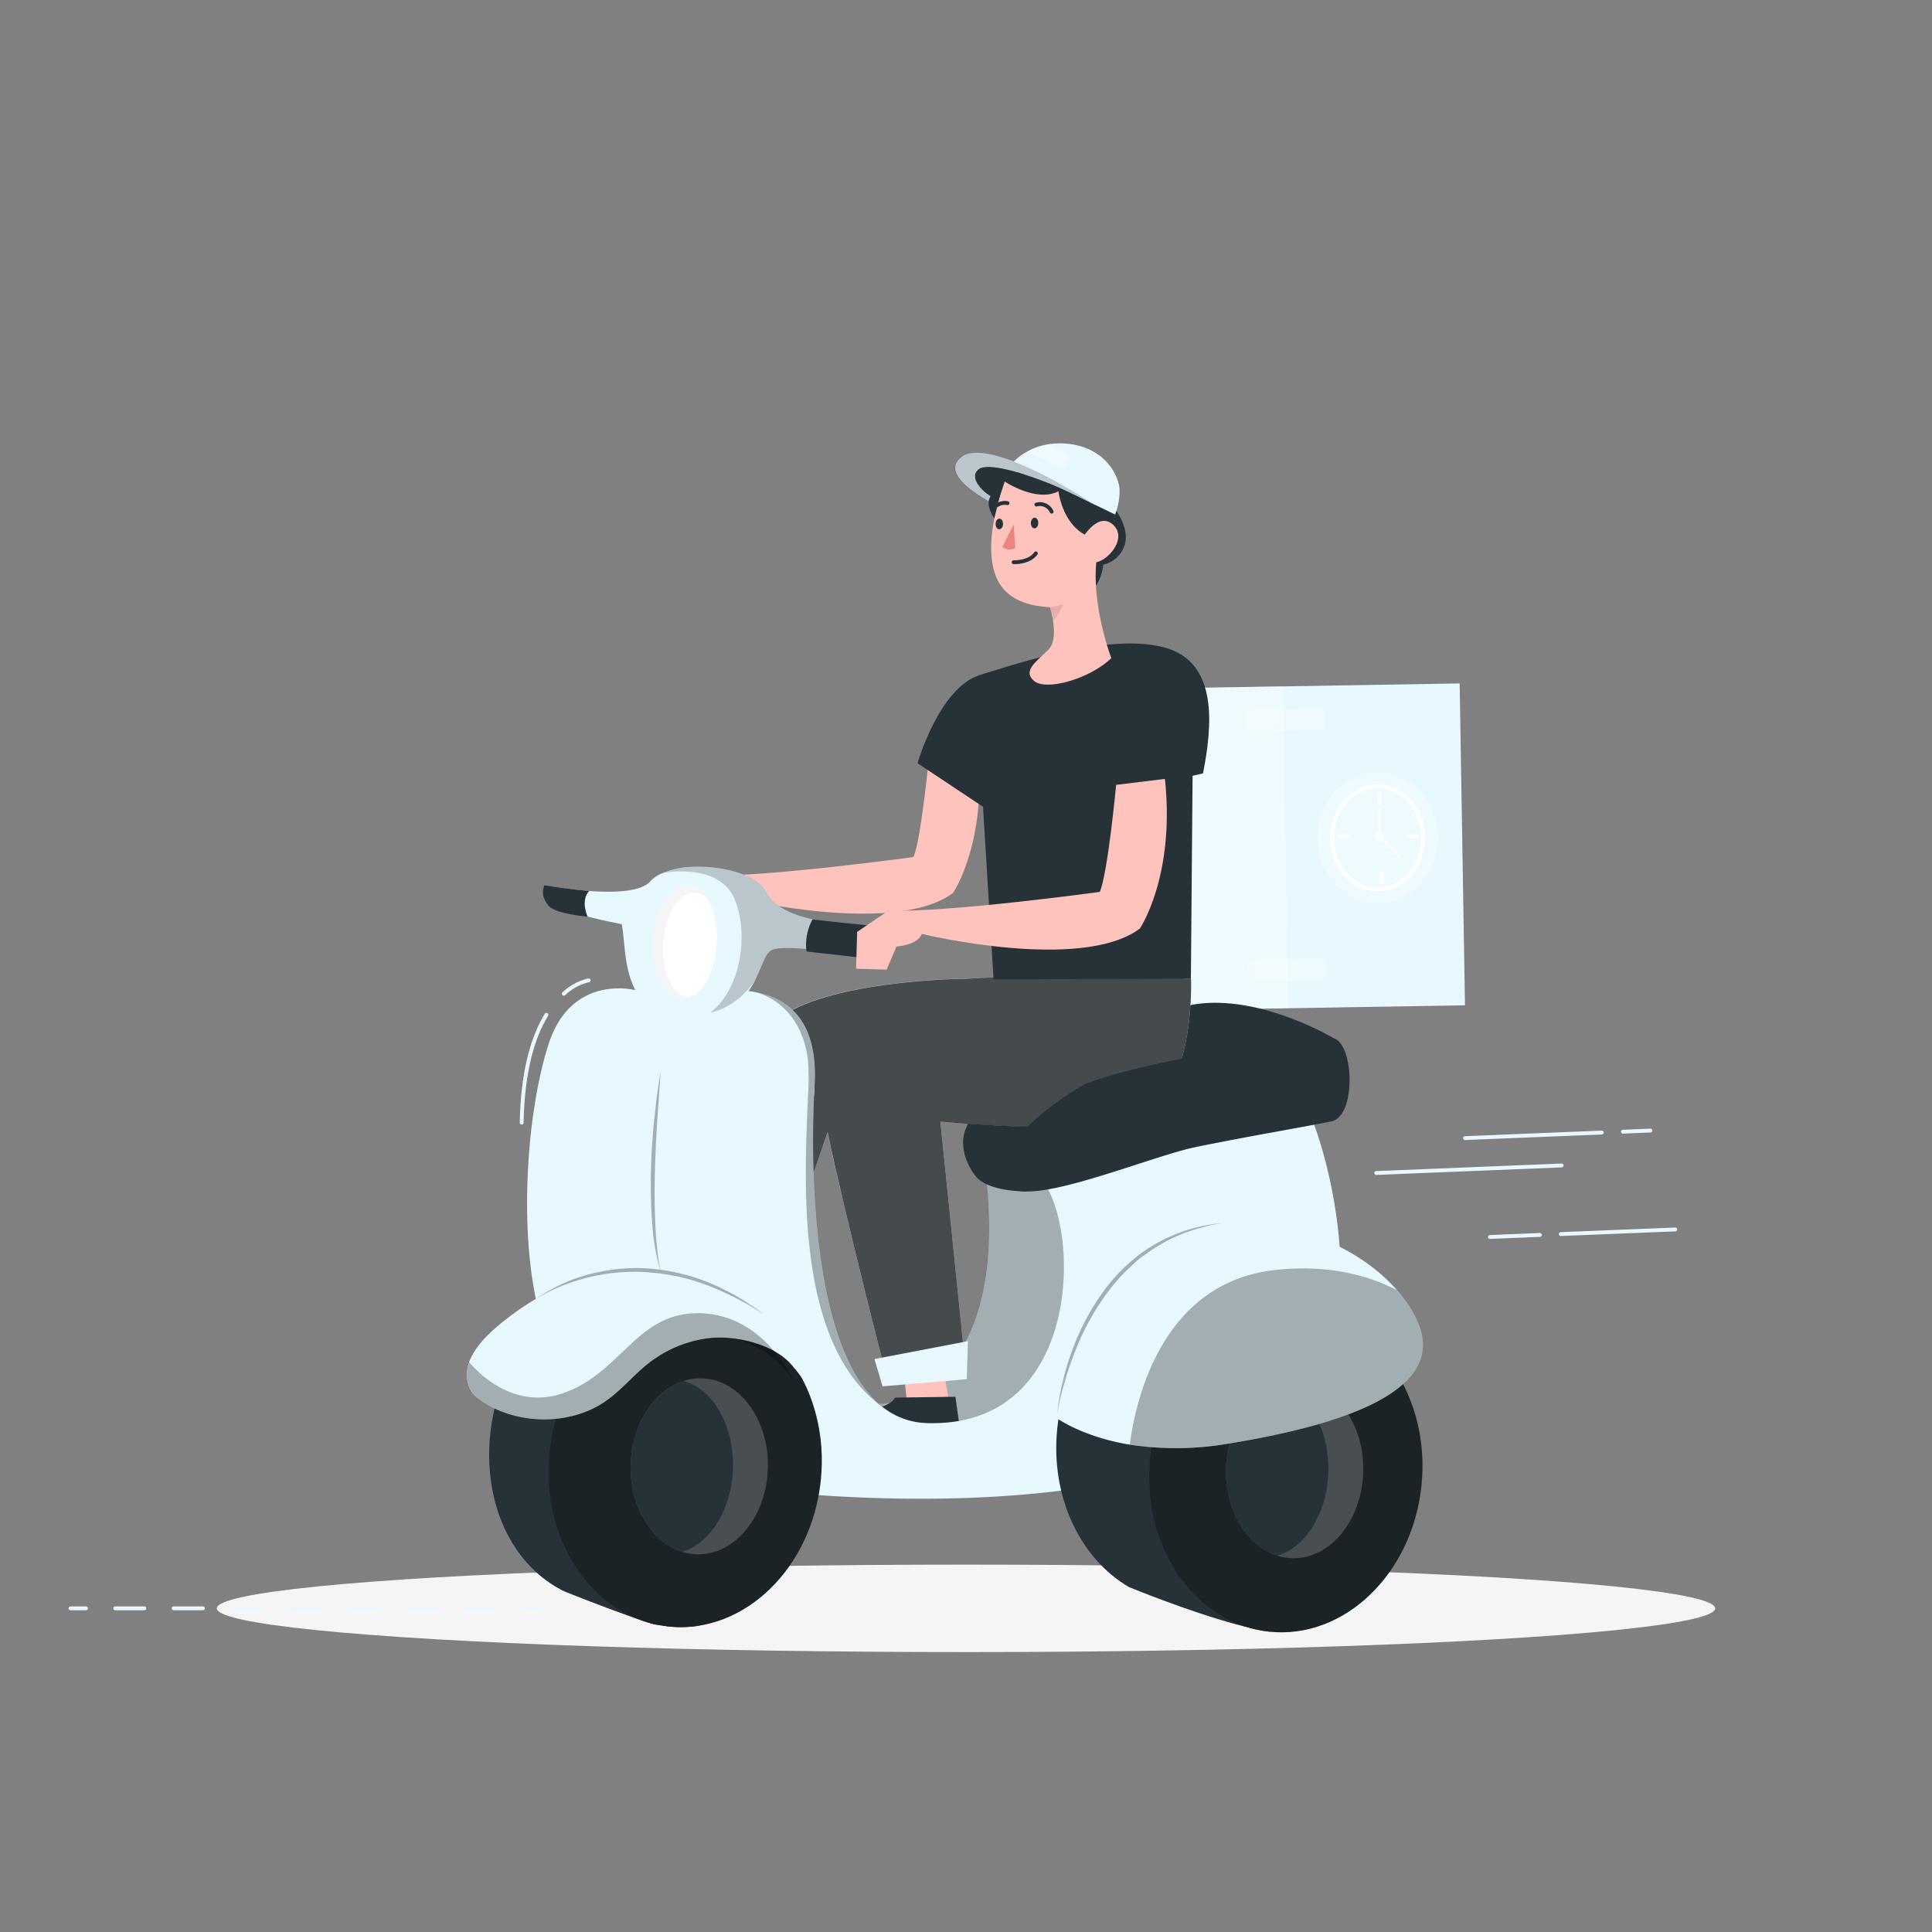 <svg xmlns="http://www.w3.org/2000/svg" viewBox="0 0 500 500"><rect x="0" y="0" width="500" height="500" fill="#808080" stroke="none"/><g id="freepik--Shape--inject-3"><ellipse id="freepik--shape--inject-3" cx="250" cy="416.24" rx="193.89" ry="11.32" style="fill:#f5f5f5"></ellipse></g><g id="freepik--Route--inject-3"><line x1="139.73" y1="416.24" x2="135.73" y2="416.24" style="fill:none;stroke:#E8F8FF;stroke-linecap:round;stroke-linejoin:round"></line><line x1="128.17" y1="416.24" x2="26.02" y2="416.24" style="fill:none;stroke:#E8F8FF;stroke-linecap:round;stroke-linejoin:round;stroke-dasharray:7.566,7.566"></line><line x1="22.24" y1="416.24" x2="18.24" y2="416.24" style="fill:none;stroke:#E8F8FF;stroke-linecap:round;stroke-linejoin:round"></line></g><g id="freepik--Character--inject-3"><rect x="263.05" y="177.83" width="115.4" height="83.31" transform="translate(-3.59 5.34) rotate(-0.95)" style="fill:#E8F8FF"></rect><rect x="262.94" y="178.2" width="69.77" height="83.31" transform="translate(-3.6 4.96) rotate(-0.95)" style="fill:#fff;opacity:0.3"></rect><rect x="321.81" y="184.55" width="20.09" height="5.6" transform="matrix(1, -0.02, 0.02, 1, -3.06, 5.52)" style="fill:#fff;opacity:0.3"></rect><rect x="323.08" y="248.18" width="20.09" height="5.6" transform="translate(-4.11 5.55) rotate(-0.95)" style="fill:#fff;opacity:0.3"></rect><ellipse cx="356.52" cy="216.85" rx="11.79" ry="13.34" style="fill:none;stroke:#fff;stroke-miterlimit:10"></ellipse><line x1="357.01" y1="205.54" x2="357.01" y2="207.78" style="fill:none;stroke:#fff;stroke-linecap:round;stroke-linejoin:round"></line><line x1="357.52" y1="226.06" x2="357.52" y2="228.3" style="fill:none;stroke:#fff;stroke-linecap:round;stroke-linejoin:round"></line><line x1="346.58" y1="216.41" x2="348.83" y2="216.41" style="fill:none;stroke:#fff;stroke-linecap:round;stroke-linejoin:round"></line><line x1="364.64" y1="216.42" x2="366.89" y2="216.42" style="fill:none;stroke:#fff;stroke-linecap:round;stroke-linejoin:round"></line><line x1="357" y1="216.41" x2="357.01" y2="209.51" style="fill:none;stroke:#fff;stroke-linecap:round;stroke-linejoin:round;stroke-width:0.5px"></line><line x1="357.44" y1="216.86" x2="362.32" y2="221.74" style="fill:none;stroke:#fff;stroke-linecap:round;stroke-linejoin:round;stroke-width:0.5px"></line><path d="M358.09,216.42a1.09,1.09,0,1,1-1.09-1.09A1.08,1.08,0,0,1,358.09,216.42Z" style="fill:#fff"></path><ellipse cx="356.52" cy="216.85" rx="15.61" ry="16.87" style="fill:#fff;opacity:0.3"></ellipse><path d="M226.88,363.15c1.74,1.33,36.67-2.43,27.64-64.4,0,0,16.57,4.21,18.35,3.93,0,0,24.31,37.27,6.61,55.73S235.4,378,235.4,378Z" style="fill:#E8F8FF"></path><path d="M226.88,363.15c1.74,1.33,36.67-2.43,27.64-64.4,0,0,16.57,4.21,18.35,3.93,0,0,24.31,37.27,6.61,55.73S235.4,378,235.4,378Z" style="opacity:0.3"></path><path d="M265.59,308.34c.09,0-9.76.19-13.06-3.91S247,293,253,288s41.23-26.6,57.82-28.3,34.35,9,34.35,9l-21.72,16.06-46.77,11.32Z" style="fill:#263238"></path><polygon points="233.74 353.39 234.65 362.35 245.41 361.44 243.79 352.23 233.74 353.39" style="fill:#ffc3bd"></polygon><path d="M231.65,361.7l15.61-.22,1.11,7.88s-14.62.2-20.63-.6-5.07-3.93-5.07-3.93S229.71,365,231.65,361.7Z" style="fill:#263238"></path><ellipse cx="332.76" cy="380.8" rx="41.69" ry="35.29" transform="translate(-79.76 673.31) rotate(-84.19)" style="fill:#263238"></ellipse><path d="M308.24,253.29s1.62,37.17-20,38.23-44.85-1.31-44.85-1.31L250.2,357l-20.27,1.25s-14.55-56.66-16.84-70.9-.3-24.31,14.73-30.63S308.24,253.29,308.24,253.29Z" style="fill:#E8F8FF"></path><path d="M187.25,371.22,214.18,293l36-39.74s-31.42.12-46.52,8.8S188,281.17,185.23,293.58s-13.88,71.15-13.88,71.15Z" style="fill:#E8F8FF"></path><path d="M308.24,253.29s-33.46-1.49-58,0h0s-31.42.12-46.52,8.8S188,281.17,185.23,293.58s-13.88,71.15-13.88,71.15l15.9,6.49L214.18,293h0c4.53,21.68,15.75,65.21,15.75,65.21L250.2,357l-6.82-66.75s23.22,2.37,44.85,1.31S308.24,253.29,308.24,253.29Z" style="opacity:0.7"></path><path d="M253,193l-12.43,1.51s-2.16,22.85-4.17,27.29c0,0-38.23,5.25-53.89,4.8l-7.95,5.4-.28,9.39,7.79.23,2.51-5.95s5.26-.23,6.48-3.19c0,0,40.62,9.81,55.58-1.39C246.66,231.1,255.68,217.85,253,193Z" style="fill:#ffc3bd"></path><path d="M288.62,131.81s3.89,5,2.41,9.33a7.57,7.57,0,0,1-5.49,5s-.73,6.93-4.82,7.13S278,138,278,138Z" style="fill:#263238"></path><path d="M257.13,253.46l-2.73-44.67-16.94-11.26S243,178,253.6,174.69s33.72-10.9,47.74-7.13,12.41,20.31,10,32.58l-2.7.64s-.42,48.35-.44,52.51Z" style="fill:#263238"></path><path d="M287.61,170.32c-5.55,5.37-16.87,8.57-20,5.9s.82-5.12,3.76-8.14c1.59-1.66,1.54-4.77,1.17-7.25a25.53,25.53,0,0,0-.86-3.69c-10.39-.57-14.7-5.43-15.13-14S260,124.62,260,124.62l7.34-6.26s10,1.5,18,7c4.76,3.24,3.35,9.62,1.38,14.33a38.31,38.31,0,0,1-3,5.77C282.6,157.19,287.61,170.32,287.61,170.32Z" style="fill:#ffc3bd"></path><path d="M262.33,145.5s4,.19,5.75-2.29" style="fill:none;stroke:#263238;stroke-linecap:round;stroke-linejoin:round"></path><path d="M268.7,135.38c0,.76-.46,1.36-1,1.35s-.93-.64-.91-1.4.46-1.36,1-1.35S268.73,134.62,268.7,135.38Z" style="fill:#263238"></path><path d="M259.58,135.62c0,.76-.46,1.36-1,1.35s-.93-.64-.91-1.4.46-1.36,1-1.35S259.61,134.87,259.58,135.62Z" style="fill:#263238"></path><path d="M262.75,141.83l-.41-6.13-2.93,5.82A2.92,2.92,0,0,0,262.75,141.83Z" style="fill:#ed847e"></path><path d="M268.22,130.58a3.36,3.36,0,0,1,3.94,1.83" style="fill:none;stroke:#263238;stroke-linecap:round;stroke-linejoin:round"></path><path d="M256.76,131.71s1.84-2,4-1.49" style="fill:none;stroke:#263238;stroke-linecap:round;stroke-linejoin:round"></path><path d="M286.79,139.69h0c-11.44.41-12.86-12.56-12.86-12.56-5.66,3-13.89-2.5-13.89-2.5l7.34-6.28s10,1.52,18,7C290.17,128.6,288.76,135,286.79,139.69Z" style="fill:#263238"></path><path d="M256.36,128.43s-5.92-3.94-3.31-6.78,18.6,2.56,30.55,9.18c0,0-27.37-18.31-34.81-12.52-6.15,4.79,7.49,11.44,7.08,11.43Z" style="fill:#E8F8FF"></path><path d="M289.75,127.09a17.13,17.13,0,0,1-1.16,6.06l-26.88-13a14.3,14.3,0,0,1,3.94-3.18,16.7,16.7,0,0,1,5.12-1.9,18.84,18.84,0,0,1,5.79-.2C286.39,116,289.8,123.56,289.75,127.09Z" style="fill:#E8F8FF"></path><path d="M228,246.66c-1.75,1.83-24.38-2.86-28.33-.76-1.67.88-2.4,4-4.08,7.42h0c-2.29,4.65-6.36,9.75-17,10.09-18.48.59-16.25-18.16-17.71-24.25,0,0-17.5-3.19-18.42-6.26s.21-3.53.21-3.53,21.59,4,25.77-1.46a9.16,9.16,0,0,1,2.8-1.87,0,0,0,0,0,0,0,20.32,20.32,0,0,1,7.6-1.71c7.61-.4,16.89,1.74,19.49,6.56,5.28,9.83,27.92,7.62,30,10.2S229.75,244.83,228,246.66Z" style="fill:#E8F8FF"></path><path d="M170.71,259.47s-30.36,42-5.36,106.65" style="fill:none;stroke:#263238;stroke-linecap:round;stroke-linejoin:round"></path><path d="M210.78,281.29h0s0,.08,0,.24,0,.25,0,.43v.1a80,80,0,0,1-2,12c-1.38,5.83-3.21,11.38-4.72,15.84-6.4,18.95-5.66,39.37-5.66,39.37-2.12-2.64-6-4.52-10.85-5.84-17.66-4.85-47.64-2.25-47.64-2.25-5.88-20.63-3.78-52.92,2.07-71s22.07-14,22.07-14,17.12.5,19.27.27a42.1,42.1,0,0,1,11.83.24C208.37,259.11,211.55,269.56,210.78,281.29Z" style="fill:#E8F8FF"></path><path d="M342.59,360c-30,27.08-87.91,29.92-131,26.92l-24.14-43.43-9.78-17.59,31.42-42.35,1.66-2.23s0,.08,0,.24,0,.25,0,.43v.1c-.43,7.55-3.21,68.14,19,83l.18.13A19.26,19.26,0,0,0,240,368.3c40.75,1.18,39.61-52,29.25-63.39l70.71-14.21S353.92,325.85,342.59,360Z" style="fill:#E8F8FF"></path><path d="M263.94,293.38s-6.63,5.5-3.21,12.88,36.39-6.95,49.37-9.56,28-5.16,34.46-6.49,5.9-19.86.62-21.5-57,7.5-65.58,12.52A87.06,87.06,0,0,0,263.94,293.38Z" style="fill:#263238"></path><path d="M280.54,144.27a4.1,4.1,0,0,1-.39-5.09c1.6-2.4,4.83-6.21,7.93-3.36,4.34,4-3.07,11.27-6.14,9.51A6.25,6.25,0,0,1,280.54,144.27Z" style="fill:#ffc3bd"></path><path d="M256.36,128.43s-5.92-3.94-3.31-6.78c1.16-1.26,4.63-1,9.32.34a65.7,65.7,0,0,1,8.84,3.07c4.12,1.79,8.5,4.08,12.39,5.77,0,0-27.37-18.31-34.81-12.52-6.15,4.79,6.64,11,7.09,11.42l.22-.81Z" style="opacity:0.2"></path><path d="M259.17,126.72s-6,1-1.86,7.46Z" style="fill:#263238"></path><path d="M264.92,122.78s-9.05-3.18-11.57-1.38.12,5.23,3,7l2.31.3,1.36-4.1,3.52-.43Z" style="fill:#263238"></path><path d="M277.25,117.89l-2.17,3.21L265.65,117a16.7,16.7,0,0,1,5.12-1.9Z" style="fill:#fff;opacity:0.3"></path><path d="M275.15,156.26a16,16,0,0,1-2.65,4.57,25.53,25.53,0,0,0-.86-3.69A10.34,10.34,0,0,0,275.15,156.26Z" style="opacity:0.1"></path><path d="M185.5,244.2c-.4,6.93-3.4,12.6-7.08,14h0a4.77,4.77,0,0,1-2,.31c-4.54-.26-7.84-7.07-7.38-15.2s4.52-14.51,9.06-14.25c1.85.1,3.48,1.29,4.75,3.2h0C184.72,235,185.77,239.38,185.5,244.2Z" style="fill:#f5f5f5"></path><path d="M185.5,244.2c-.4,6.93-3.4,12.6-7.08,14h0c-4.2-.24-7.25-6.53-6.82-14s4.17-13.4,8.37-13.16a4.87,4.87,0,0,1,2.91,1.25h0C184.72,235,185.77,239.38,185.5,244.2Z" style="fill:#fff"></path><path d="M347.57,342.43c-7.73-5.43-37.64-10.76-37.64-10.76-18.17,0-34.12,16.35-36.32,38.06-1.8,17.66,6,33.69,18.57,41,0,0,1.05.44,2.81,1.13,6.66,2.63,23.56,9,33.55,10.4" style="fill:#263238"></path><ellipse cx="332.76" cy="380.8" rx="41.69" ry="35.29" transform="translate(-79.76 673.31) rotate(-84.19)" style="opacity:0.3"></ellipse><ellipse cx="177.31" cy="379.47" rx="41.69" ry="35.29" transform="translate(-218.16 517.46) rotate(-84.19)" style="fill:#263238"></ellipse><path d="M198.88,345.64,181,420.71a30.1,30.1,0,0,1-7.89.23l-.2,0c-3.43-.88-1.9.07-5.34-1.07-8.75-2.89-21.46-8-21.46-8-13.47-6.55-21.08-22.48-19.23-40.68,2.24-22.05,18.06-38.52,36.68-37.17,0,0,8.84,1.63,17.94,4,4,1,8,2.19,11.29,3.43h0A33.52,33.52,0,0,1,198.88,345.64Z" style="fill:#263238"></path><path d="M212.42,383c-2,19.75-15.37,35.08-31.44,37.67a30.1,30.1,0,0,1-7.89.23l-.2,0a30.24,30.24,0,0,1-10.5-3.13c-13.51-6.85-22.06-23.49-20.19-41.89,2.33-22.89,19.9-39.84,39.28-37.9h.05a30.24,30.24,0,0,1,11.24,3.43h0a33.52,33.52,0,0,1,6.09,4.2C208.43,353.93,214,367.89,212.42,383Z" style="opacity:0.3"></path><path d="M207.55,356.7a18.33,18.33,0,0,0-2-2.63c-4.47-6.1-14.69-8.38-21.38-7.84a31.12,31.12,0,0,0-14.33,5.14c-4.88,3.16-8.37,8-13.21,11.32-9.18,6.34-23.11,6.16-32.33-.37a14.21,14.21,0,0,1-1.48-1.21,6.82,6.82,0,0,1-1.8-3.55,9,9,0,0,1,.37-5c2-5.62,8.67-10.56,12.88-13.57a56.43,56.43,0,0,1,29-10.21C193,326.73,205.68,352.12,207.55,356.7Z" style="fill:#E8F8FF"></path><path d="M205.49,357.5c-6.39-9.22-14.59-11.81-21.28-11.27a31.12,31.12,0,0,0-14.33,5.14c-4.88,3.16-8.37,8-13.21,11.32-9.18,6.34-23.11,6.16-32.33-.37a14.21,14.21,0,0,1-1.48-1.21,6.82,6.82,0,0,1-1.8-3.55,9,9,0,0,1,.37-5c3.09,3.57,12.09,12.17,24.28,8,15.2-5.25,18.91-20.85,35.16-20.71C193.78,340,201.73,350,205.49,357.5Z" style="opacity:0.3"></path><g style="opacity:0.3"><path d="M138.62,336.24A42.29,42.29,0,0,1,153,329.65a47.71,47.71,0,0,1,15.84-1.3,52.12,52.12,0,0,1,15.41,3.92l1.82.8,1.78.89c1.2.56,2.33,1.26,3.49,1.9s2.23,1.43,3.34,2.14,2.15,1.54,3.21,2.33A75.12,75.12,0,0,0,184,333a53.29,53.29,0,0,0-15.21-3.63,49.13,49.13,0,0,0-15.57,1,48.29,48.29,0,0,0-7.51,2.32A41.05,41.05,0,0,0,138.62,336.24Z"></path></g><g style="opacity:0.3"><path d="M171,329.09a55.12,55.12,0,0,1-2.23-12.82c-.33-4.33-.4-8.68-.31-13s.39-8.68.79-13l.73-6.46c.32-2.15.6-4.3,1-6.44l-.91,13-.36,6.48c-.06,2.16-.19,4.32-.2,6.48-.17,4.32-.09,8.64.07,13,.07,2.16.24,4.31.46,6.46A46.54,46.54,0,0,0,171,329.09Z"></path></g><path d="M229.7,365c-20.88-13.43-21.71-48.08-21-70.94.13-3.93.29-7.5.41-10.57a64.89,64.89,0,0,0,0-9.23C207,258.56,195,256.67,195,256.67h.05c13.29,2.44,16.47,12.89,15.7,24.62h0s0,.08,0,.24,0,.25,0,.43v.1C210.3,289.61,207.52,350.2,229.7,365Z" style="opacity:0.3"></path><path d="M228,246.66c-1.75,1.83-24.38-2.86-28.33-.76-1.67.88-2.4,4-4.08,7.42h0a0,0,0,0,0,0,0c-4.72,7.5-11.36,8.68-11.77,8.74,7.92-6,10.13-20.44,6.2-29.57s-18-6.76-18.8-6.49a20.32,20.32,0,0,1,7.6-1.71c7.61-.4,16.89,1.74,19.49,6.56,5.28,9.83,27.92,7.62,30,10.2S229.75,244.83,228,246.66Z" style="opacity:0.2"></path><path d="M210.28,237.93a13.87,13.87,0,0,0-1.57,8.31l19.17,2.16a10.44,10.44,0,0,0,2.43-8.34S211.32,238.15,210.28,237.93Z" style="fill:#263238"></path><path d="M152.07,237.22s-1.91-4.06.38-6.63c-5.12-.46-8.29-1-11.59-1.48-.49,1.49-.73,2.92,1,5.19S152.07,237.22,152.07,237.22Z" style="fill:#263238"></path><path d="M141.42,262.63c-3.32,5.41-6.16,14.07-6.41,27.9" style="fill:none;stroke:#E8F8FF;stroke-linecap:round;stroke-linejoin:round"></path><path d="M152.35,253.71a13.85,13.85,0,0,0-6.43,3.47" style="fill:none;stroke:#E8F8FF;stroke-linecap:round;stroke-linejoin:round"></path><path d="M301.48,201.58l-12.62,1.54s-2.2,23.19-4.24,27.7c0,0-38.81,5.34-54.72,4.87l-8.07,5.48-.28,9.54,7.91.23,2.55-6s5.34-.23,6.57-3.24c0,0,41.24,10,56.43-1.4C295,240.26,304.17,226.81,301.48,201.58Z" style="fill:#ffc3bd"></path><path d="M198.72,380c-.36,12.58-8.6,22.54-18.41,22.26a14,14,0,0,1-3.88-.67c-7.86-2.5-13.52-11.77-13.21-22.62.31-10.5,6.1-19.18,13.71-21.59a14.07,14.07,0,0,1,4.71-.67C191.45,357,199.09,367.46,198.72,380Z" style="fill:#fafafa;opacity:0.2"></path><path d="M189.69,380c-.31,10.74-6,19.57-13.26,21.62-7.86-2.5-13.52-11.77-13.21-22.62.31-10.5,6.1-19.18,13.71-21.59C184.49,359.46,190,368.88,189.69,380Z" style="fill:#263238"></path><path d="M352.8,381c-.37,12.58-8.61,22.55-18.41,22.26a13.61,13.61,0,0,1-3.88-.67c-7.87-2.5-13.53-11.76-13.21-22.62.3-10.49,6.09-19.18,13.7-21.59a14.07,14.07,0,0,1,4.71-.67C345.52,358,353.16,368.44,352.8,381Z" style="fill:#fafafa;opacity:0.2"></path><path d="M343.77,381c-.32,10.73-6,19.56-13.26,21.61-7.87-2.5-13.53-11.76-13.21-22.62.3-10.49,6.09-19.18,13.7-21.59C338.57,360.45,344.09,369.87,343.77,381Z" style="fill:#263238"></path><path d="M368.26,347.86c.17,12.37-18.66,20.56-50.17,25.72a79.49,79.49,0,0,1-25.7.3c-14-2.31-20.84-8.23-20.84-8.23s3.56-42.75,38.79-48.17c24-3.68,42.06,6,51.22,16.43C365.87,338.81,368.21,343.9,368.26,347.86Z" style="fill:#E8F8FF"></path><path d="M368.26,347.86c.17,12.37-18.66,20.56-50.17,25.72a79.49,79.49,0,0,1-25.7.3c1.51-11.61,8.29-42.06,37.76-45.22,13.37-1.44,23.69,1.26,31.41,5.25C365.87,338.81,368.21,343.9,368.26,347.86Z" style="opacity:0.3"></path><g style="opacity:0.3"><path d="M273.59,365.84a68.86,68.86,0,0,1,4.13-17,61.52,61.52,0,0,1,8.44-15.44,46,46,0,0,1,6-6.47,38.25,38.25,0,0,1,7.17-5.16,41.75,41.75,0,0,1,16.7-5.21,50.75,50.75,0,0,0-8.46,2.18c-1.39.42-2.7,1.07-4,1.62a42.47,42.47,0,0,0-3.81,2.07c-1.26.72-2.42,1.59-3.61,2.4s-2.29,1.77-3.34,2.78A45.39,45.39,0,0,0,287,334a63.64,63.64,0,0,0-8.51,15.11,77.16,77.16,0,0,0-2.86,8.24A73.12,73.12,0,0,0,273.59,365.84Z"></path></g><polygon points="226.31 351.72 228.39 358.78 250.2 356.96 250.49 347.09 226.31 351.72" style="fill:#E8F8FF"></polygon></g><g id="freepik--speed-line--inject-3"><line x1="356.16" y1="303.57" x2="404.15" y2="301.62" style="fill:none;stroke:#E8F8FF;stroke-linecap:round;stroke-linejoin:round"></line><line x1="420.01" y1="292.88" x2="427.14" y2="292.59" style="fill:none;stroke:#E8F8FF;stroke-linecap:round;stroke-linejoin:round"></line><line x1="379.16" y1="294.54" x2="414.54" y2="293.1" style="fill:none;stroke:#E8F8FF;stroke-linecap:round;stroke-linejoin:round"></line><line x1="403.92" y1="319.38" x2="433.57" y2="318.18" style="fill:none;stroke:#E8F8FF;stroke-linecap:round;stroke-linejoin:round"></line><line x1="385.59" y1="320.13" x2="398.51" y2="319.6" style="fill:none;stroke:#E8F8FF;stroke-linecap:round;stroke-linejoin:round"></line></g></svg>
